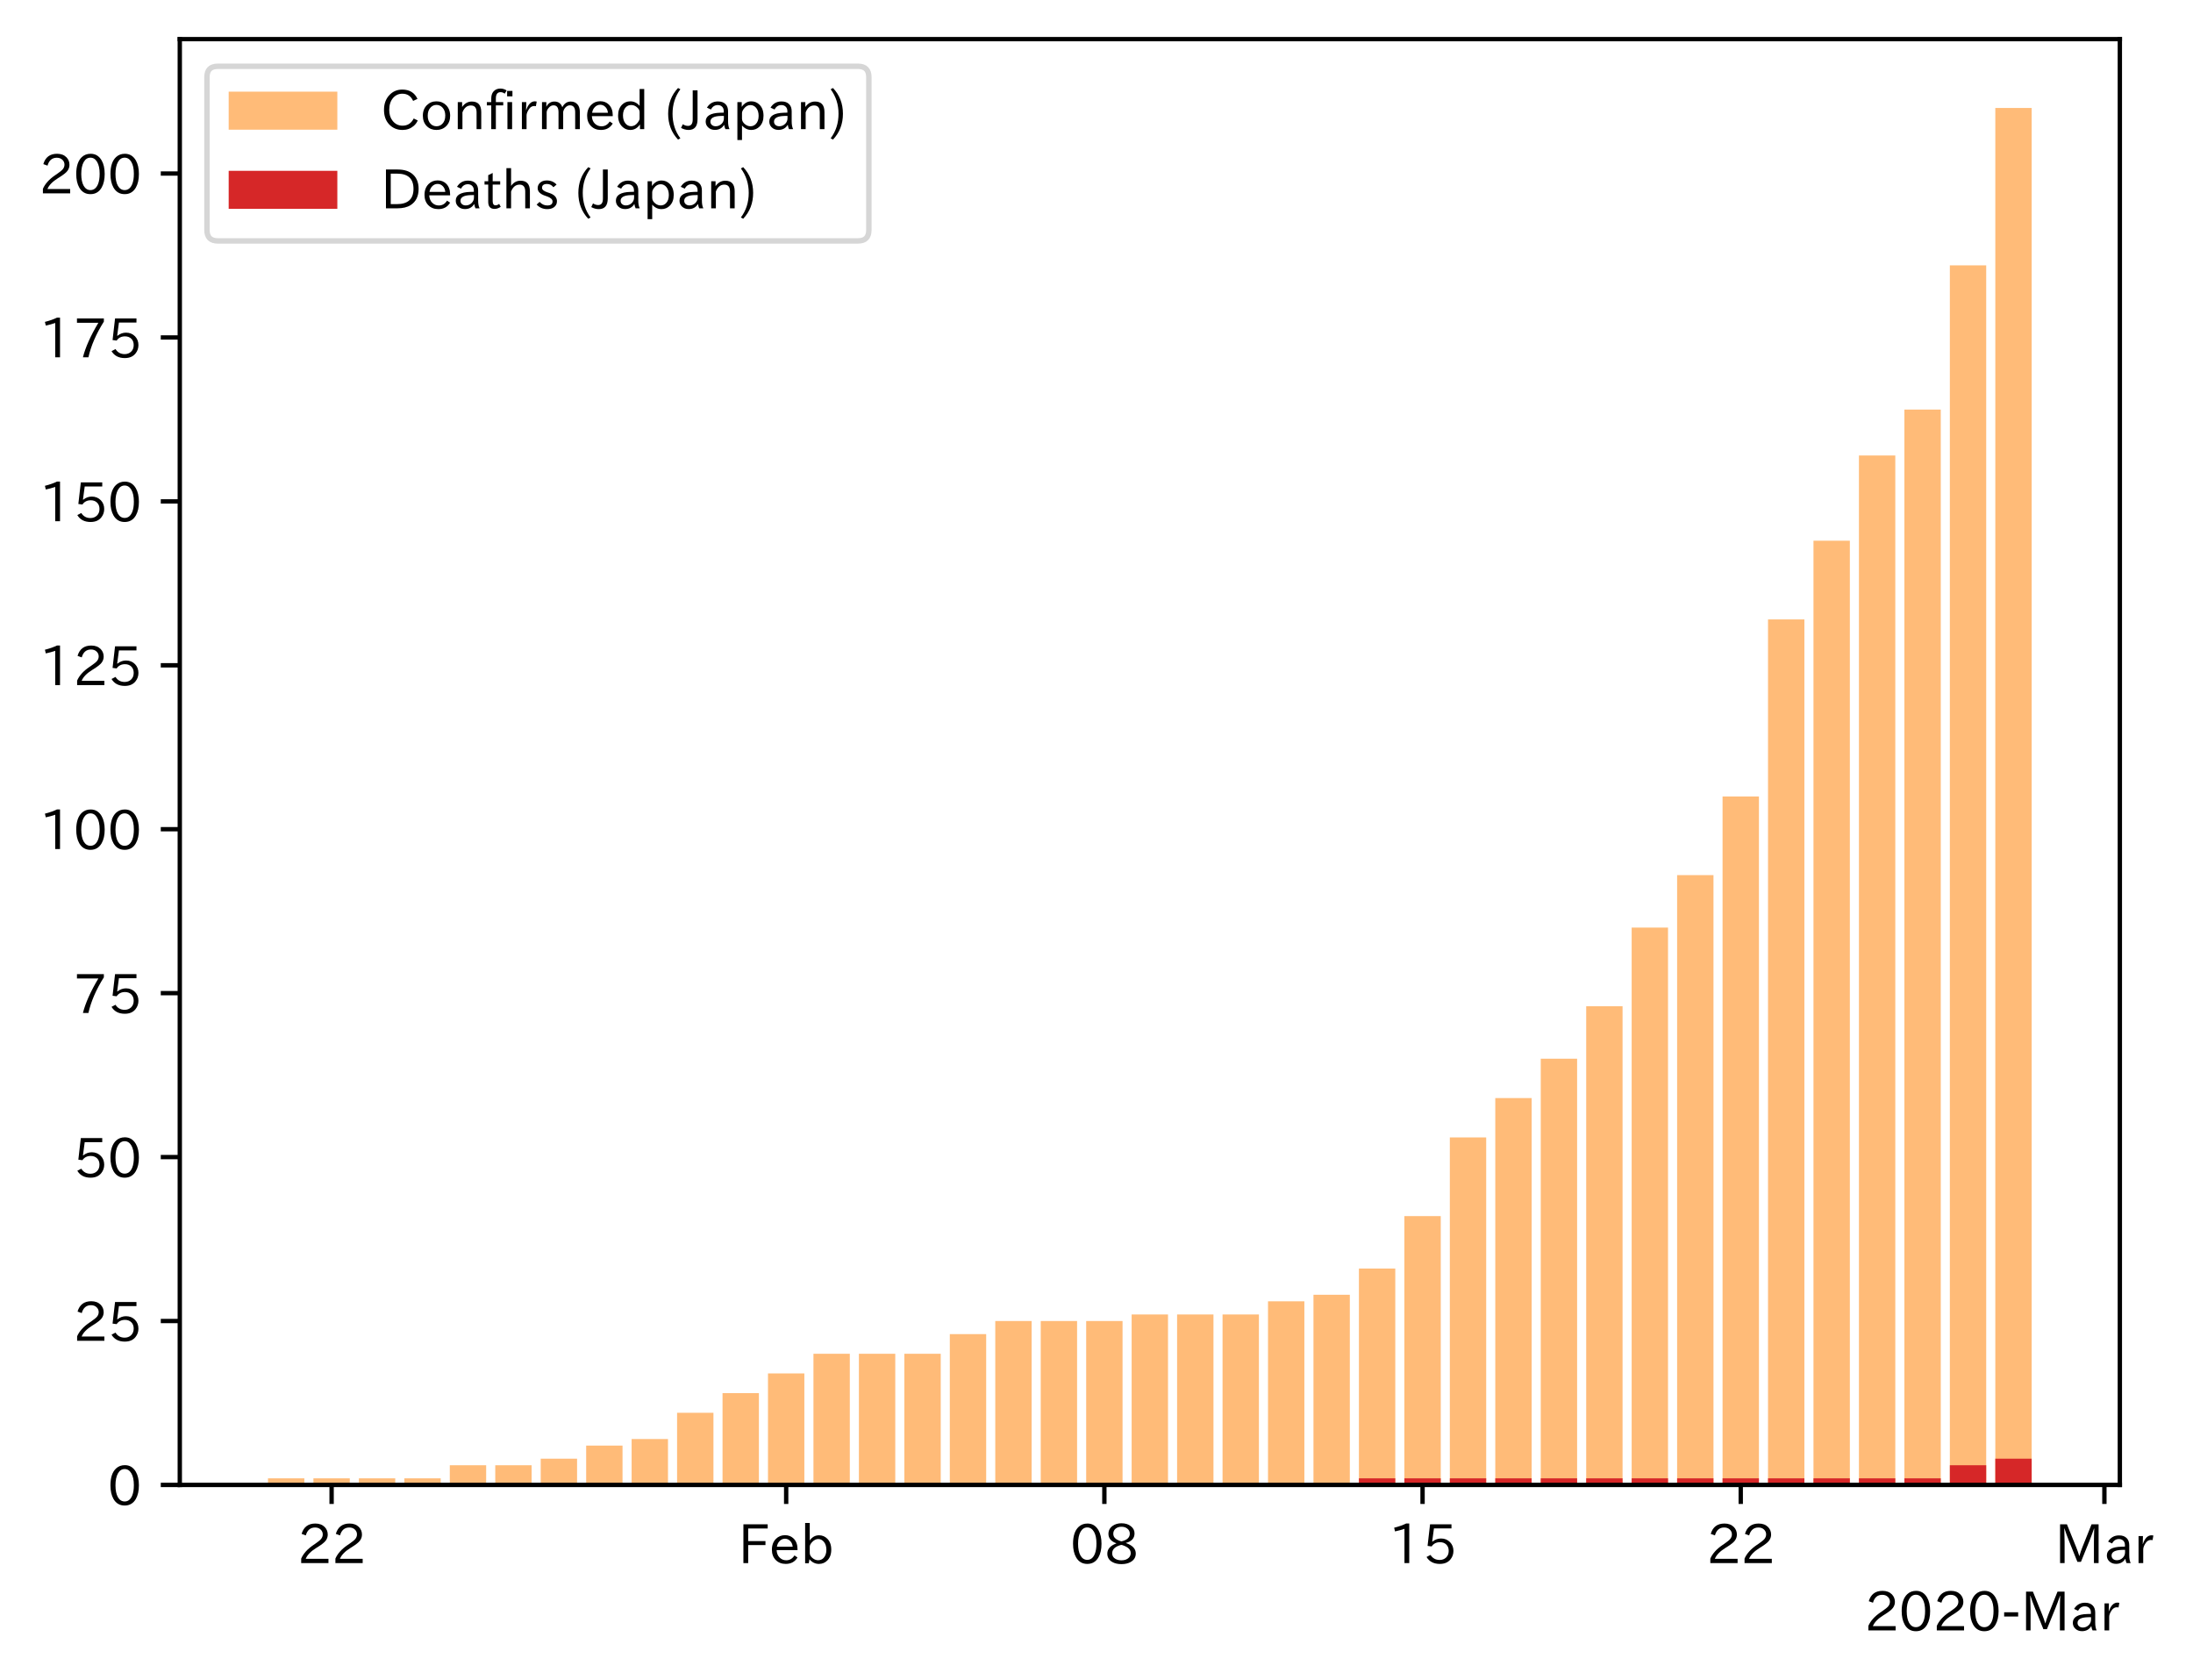 <?xml version="1.0" encoding="utf-8" standalone="no"?>
<!DOCTYPE svg PUBLIC "-//W3C//DTD SVG 1.1//EN"
  "http://www.w3.org/Graphics/SVG/1.1/DTD/svg11.dtd">
<!-- Created with matplotlib (https://matplotlib.org/) -->
<svg height="309.293pt" version="1.1" viewBox="0 0 403.68 309.293" width="403.68pt" xmlns="http://www.w3.org/2000/svg" xmlns:xlink="http://www.w3.org/1999/xlink">
 <defs>
  <style type="text/css">
*{stroke-linecap:butt;stroke-linejoin:round;}
  </style>
 </defs>
 <g id="figure_1">
  <g id="patch_1">
   <path d="M 0 309.293 
L 403.68 309.293 
L 403.68 0 
L 0 0 
z
" style="fill:#ffffff;"/>
  </g>
  <g id="axes_1">
   <g id="patch_2">
    <path d="M 33.095 273.312 
L 390.215 273.312 
L 390.215 7.2 
L 33.095 7.2 
z
" style="fill:#ffffff;"/>
   </g>
   <g id="patch_3">
    <path clip-path="url(#p8fdca7f5cc)" d="M 49.328 273.312 
L 56.022 273.312 
L 56.022 272.105 
L 49.328 272.105 
z
" style="fill:#ffbb78;"/>
   </g>
   <g id="patch_4">
    <path clip-path="url(#p8fdca7f5cc)" d="M 57.695 273.312 
L 64.389 273.312 
L 64.389 272.105 
L 57.695 272.105 
z
" style="fill:#ffbb78;"/>
   </g>
   <g id="patch_5">
    <path clip-path="url(#p8fdca7f5cc)" d="M 66.063 273.312 
L 72.757 273.312 
L 72.757 272.105 
L 66.063 272.105 
z
" style="fill:#ffbb78;"/>
   </g>
   <g id="patch_6">
    <path clip-path="url(#p8fdca7f5cc)" d="M 74.43 273.312 
L 81.124 273.312 
L 81.124 272.105 
L 74.43 272.105 
z
" style="fill:#ffbb78;"/>
   </g>
   <g id="patch_7">
    <path clip-path="url(#p8fdca7f5cc)" d="M 82.798 273.312 
L 89.491 273.312 
L 89.491 269.691 
L 82.798 269.691 
z
" style="fill:#ffbb78;"/>
   </g>
   <g id="patch_8">
    <path clip-path="url(#p8fdca7f5cc)" d="M 91.165 273.312 
L 97.859 273.312 
L 97.859 269.691 
L 91.165 269.691 
z
" style="fill:#ffbb78;"/>
   </g>
   <g id="patch_9">
    <path clip-path="url(#p8fdca7f5cc)" d="M 99.532 273.312 
L 106.226 273.312 
L 106.226 268.485 
L 99.532 268.485 
z
" style="fill:#ffbb78;"/>
   </g>
   <g id="patch_10">
    <path clip-path="url(#p8fdca7f5cc)" d="M 107.9 273.312 
L 114.594 273.312 
L 114.594 266.071 
L 107.9 266.071 
z
" style="fill:#ffbb78;"/>
   </g>
   <g id="patch_11">
    <path clip-path="url(#p8fdca7f5cc)" d="M 116.267 273.312 
L 122.961 273.312 
L 122.961 264.864 
L 116.267 264.864 
z
" style="fill:#ffbb78;"/>
   </g>
   <g id="patch_12">
    <path clip-path="url(#p8fdca7f5cc)" d="M 124.635 273.312 
L 131.328 273.312 
L 131.328 260.037 
L 124.635 260.037 
z
" style="fill:#ffbb78;"/>
   </g>
   <g id="patch_13">
    <path clip-path="url(#p8fdca7f5cc)" d="M 133.002 273.312 
L 139.696 273.312 
L 139.696 256.416 
L 133.002 256.416 
z
" style="fill:#ffbb78;"/>
   </g>
   <g id="patch_14">
    <path clip-path="url(#p8fdca7f5cc)" d="M 141.369 273.312 
L 148.063 273.312 
L 148.063 252.795 
L 141.369 252.795 
z
" style="fill:#ffbb78;"/>
   </g>
   <g id="patch_15">
    <path clip-path="url(#p8fdca7f5cc)" d="M 149.737 273.312 
L 156.431 273.312 
L 156.431 249.175 
L 149.737 249.175 
z
" style="fill:#ffbb78;"/>
   </g>
   <g id="patch_16">
    <path clip-path="url(#p8fdca7f5cc)" d="M 158.104 273.312 
L 164.798 273.312 
L 164.798 249.175 
L 158.104 249.175 
z
" style="fill:#ffbb78;"/>
   </g>
   <g id="patch_17">
    <path clip-path="url(#p8fdca7f5cc)" d="M 166.471 273.312 
L 173.165 273.312 
L 173.165 249.175 
L 166.471 249.175 
z
" style="fill:#ffbb78;"/>
   </g>
   <g id="patch_18">
    <path clip-path="url(#p8fdca7f5cc)" d="M 174.839 273.312 
L 181.533 273.312 
L 181.533 245.554 
L 174.839 245.554 
z
" style="fill:#ffbb78;"/>
   </g>
   <g id="patch_19">
    <path clip-path="url(#p8fdca7f5cc)" d="M 183.206 273.312 
L 189.9 273.312 
L 189.9 243.141 
L 183.206 243.141 
z
" style="fill:#ffbb78;"/>
   </g>
   <g id="patch_20">
    <path clip-path="url(#p8fdca7f5cc)" d="M 191.574 273.312 
L 198.267 273.312 
L 198.267 243.141 
L 191.574 243.141 
z
" style="fill:#ffbb78;"/>
   </g>
   <g id="patch_21">
    <path clip-path="url(#p8fdca7f5cc)" d="M 199.941 273.312 
L 206.635 273.312 
L 206.635 243.141 
L 199.941 243.141 
z
" style="fill:#ffbb78;"/>
   </g>
   <g id="patch_22">
    <path clip-path="url(#p8fdca7f5cc)" d="M 208.308 273.312 
L 215.002 273.312 
L 215.002 241.934 
L 208.308 241.934 
z
" style="fill:#ffbb78;"/>
   </g>
   <g id="patch_23">
    <path clip-path="url(#p8fdca7f5cc)" d="M 216.676 273.312 
L 223.37 273.312 
L 223.37 241.934 
L 216.676 241.934 
z
" style="fill:#ffbb78;"/>
   </g>
   <g id="patch_24">
    <path clip-path="url(#p8fdca7f5cc)" d="M 225.043 273.312 
L 231.737 273.312 
L 231.737 241.934 
L 225.043 241.934 
z
" style="fill:#ffbb78;"/>
   </g>
   <g id="patch_25">
    <path clip-path="url(#p8fdca7f5cc)" d="M 233.411 273.312 
L 240.104 273.312 
L 240.104 239.52 
L 233.411 239.52 
z
" style="fill:#ffbb78;"/>
   </g>
   <g id="patch_26">
    <path clip-path="url(#p8fdca7f5cc)" d="M 241.778 273.312 
L 248.472 273.312 
L 248.472 238.313 
L 241.778 238.313 
z
" style="fill:#ffbb78;"/>
   </g>
   <g id="patch_27">
    <path clip-path="url(#p8fdca7f5cc)" d="M 250.145 273.312 
L 256.839 273.312 
L 256.839 233.486 
L 250.145 233.486 
z
" style="fill:#ffbb78;"/>
   </g>
   <g id="patch_28">
    <path clip-path="url(#p8fdca7f5cc)" d="M 258.513 273.312 
L 265.207 273.312 
L 265.207 223.831 
L 258.513 223.831 
z
" style="fill:#ffbb78;"/>
   </g>
   <g id="patch_29">
    <path clip-path="url(#p8fdca7f5cc)" d="M 266.88 273.312 
L 273.574 273.312 
L 273.574 209.349 
L 266.88 209.349 
z
" style="fill:#ffbb78;"/>
   </g>
   <g id="patch_30">
    <path clip-path="url(#p8fdca7f5cc)" d="M 275.247 273.312 
L 281.941 273.312 
L 281.941 202.107 
L 275.247 202.107 
z
" style="fill:#ffbb78;"/>
   </g>
   <g id="patch_31">
    <path clip-path="url(#p8fdca7f5cc)" d="M 283.615 273.312 
L 290.309 273.312 
L 290.309 194.866 
L 283.615 194.866 
z
" style="fill:#ffbb78;"/>
   </g>
   <g id="patch_32">
    <path clip-path="url(#p8fdca7f5cc)" d="M 291.982 273.312 
L 298.676 273.312 
L 298.676 185.211 
L 291.982 185.211 
z
" style="fill:#ffbb78;"/>
   </g>
   <g id="patch_33">
    <path clip-path="url(#p8fdca7f5cc)" d="M 300.35 273.312 
L 307.044 273.312 
L 307.044 170.729 
L 300.35 170.729 
z
" style="fill:#ffbb78;"/>
   </g>
   <g id="patch_34">
    <path clip-path="url(#p8fdca7f5cc)" d="M 308.717 273.312 
L 315.411 273.312 
L 315.411 161.074 
L 308.717 161.074 
z
" style="fill:#ffbb78;"/>
   </g>
   <g id="patch_35">
    <path clip-path="url(#p8fdca7f5cc)" d="M 317.084 273.312 
L 323.778 273.312 
L 323.778 146.592 
L 317.084 146.592 
z
" style="fill:#ffbb78;"/>
   </g>
   <g id="patch_36">
    <path clip-path="url(#p8fdca7f5cc)" d="M 325.452 273.312 
L 332.146 273.312 
L 332.146 114.007 
L 325.452 114.007 
z
" style="fill:#ffbb78;"/>
   </g>
   <g id="patch_37">
    <path clip-path="url(#p8fdca7f5cc)" d="M 333.819 273.312 
L 340.513 273.312 
L 340.513 99.525 
L 333.819 99.525 
z
" style="fill:#ffbb78;"/>
   </g>
   <g id="patch_38">
    <path clip-path="url(#p8fdca7f5cc)" d="M 342.187 273.312 
L 348.88 273.312 
L 348.88 83.835 
L 342.187 83.835 
z
" style="fill:#ffbb78;"/>
   </g>
   <g id="patch_39">
    <path clip-path="url(#p8fdca7f5cc)" d="M 350.554 273.312 
L 357.248 273.312 
L 357.248 75.387 
L 350.554 75.387 
z
" style="fill:#ffbb78;"/>
   </g>
   <g id="patch_40">
    <path clip-path="url(#p8fdca7f5cc)" d="M 358.921 273.312 
L 365.615 273.312 
L 365.615 48.837 
L 358.921 48.837 
z
" style="fill:#ffbb78;"/>
   </g>
   <g id="patch_41">
    <path clip-path="url(#p8fdca7f5cc)" d="M 367.289 273.312 
L 373.983 273.312 
L 373.983 19.872 
L 367.289 19.872 
z
" style="fill:#ffbb78;"/>
   </g>
   <g id="patch_42">
    <path clip-path="url(#p8fdca7f5cc)" d="M 49.328 273.312 
L 56.022 273.312 
L 56.022 273.312 
L 49.328 273.312 
z
" style="fill:#d62728;"/>
   </g>
   <g id="patch_43">
    <path clip-path="url(#p8fdca7f5cc)" d="M 57.695 273.312 
L 64.389 273.312 
L 64.389 273.312 
L 57.695 273.312 
z
" style="fill:#d62728;"/>
   </g>
   <g id="patch_44">
    <path clip-path="url(#p8fdca7f5cc)" d="M 66.063 273.312 
L 72.757 273.312 
L 72.757 273.312 
L 66.063 273.312 
z
" style="fill:#d62728;"/>
   </g>
   <g id="patch_45">
    <path clip-path="url(#p8fdca7f5cc)" d="M 74.43 273.312 
L 81.124 273.312 
L 81.124 273.312 
L 74.43 273.312 
z
" style="fill:#d62728;"/>
   </g>
   <g id="patch_46">
    <path clip-path="url(#p8fdca7f5cc)" d="M 82.798 273.312 
L 89.491 273.312 
L 89.491 273.312 
L 82.798 273.312 
z
" style="fill:#d62728;"/>
   </g>
   <g id="patch_47">
    <path clip-path="url(#p8fdca7f5cc)" d="M 91.165 273.312 
L 97.859 273.312 
L 97.859 273.312 
L 91.165 273.312 
z
" style="fill:#d62728;"/>
   </g>
   <g id="patch_48">
    <path clip-path="url(#p8fdca7f5cc)" d="M 99.532 273.312 
L 106.226 273.312 
L 106.226 273.312 
L 99.532 273.312 
z
" style="fill:#d62728;"/>
   </g>
   <g id="patch_49">
    <path clip-path="url(#p8fdca7f5cc)" d="M 107.9 273.312 
L 114.594 273.312 
L 114.594 273.312 
L 107.9 273.312 
z
" style="fill:#d62728;"/>
   </g>
   <g id="patch_50">
    <path clip-path="url(#p8fdca7f5cc)" d="M 116.267 273.312 
L 122.961 273.312 
L 122.961 273.312 
L 116.267 273.312 
z
" style="fill:#d62728;"/>
   </g>
   <g id="patch_51">
    <path clip-path="url(#p8fdca7f5cc)" d="M 124.635 273.312 
L 131.328 273.312 
L 131.328 273.312 
L 124.635 273.312 
z
" style="fill:#d62728;"/>
   </g>
   <g id="patch_52">
    <path clip-path="url(#p8fdca7f5cc)" d="M 133.002 273.312 
L 139.696 273.312 
L 139.696 273.312 
L 133.002 273.312 
z
" style="fill:#d62728;"/>
   </g>
   <g id="patch_53">
    <path clip-path="url(#p8fdca7f5cc)" d="M 141.369 273.312 
L 148.063 273.312 
L 148.063 273.312 
L 141.369 273.312 
z
" style="fill:#d62728;"/>
   </g>
   <g id="patch_54">
    <path clip-path="url(#p8fdca7f5cc)" d="M 149.737 273.312 
L 156.431 273.312 
L 156.431 273.312 
L 149.737 273.312 
z
" style="fill:#d62728;"/>
   </g>
   <g id="patch_55">
    <path clip-path="url(#p8fdca7f5cc)" d="M 158.104 273.312 
L 164.798 273.312 
L 164.798 273.312 
L 158.104 273.312 
z
" style="fill:#d62728;"/>
   </g>
   <g id="patch_56">
    <path clip-path="url(#p8fdca7f5cc)" d="M 166.471 273.312 
L 173.165 273.312 
L 173.165 273.312 
L 166.471 273.312 
z
" style="fill:#d62728;"/>
   </g>
   <g id="patch_57">
    <path clip-path="url(#p8fdca7f5cc)" d="M 174.839 273.312 
L 181.533 273.312 
L 181.533 273.312 
L 174.839 273.312 
z
" style="fill:#d62728;"/>
   </g>
   <g id="patch_58">
    <path clip-path="url(#p8fdca7f5cc)" d="M 183.206 273.312 
L 189.9 273.312 
L 189.9 273.312 
L 183.206 273.312 
z
" style="fill:#d62728;"/>
   </g>
   <g id="patch_59">
    <path clip-path="url(#p8fdca7f5cc)" d="M 191.574 273.312 
L 198.267 273.312 
L 198.267 273.312 
L 191.574 273.312 
z
" style="fill:#d62728;"/>
   </g>
   <g id="patch_60">
    <path clip-path="url(#p8fdca7f5cc)" d="M 199.941 273.312 
L 206.635 273.312 
L 206.635 273.312 
L 199.941 273.312 
z
" style="fill:#d62728;"/>
   </g>
   <g id="patch_61">
    <path clip-path="url(#p8fdca7f5cc)" d="M 208.308 273.312 
L 215.002 273.312 
L 215.002 273.312 
L 208.308 273.312 
z
" style="fill:#d62728;"/>
   </g>
   <g id="patch_62">
    <path clip-path="url(#p8fdca7f5cc)" d="M 216.676 273.312 
L 223.37 273.312 
L 223.37 273.312 
L 216.676 273.312 
z
" style="fill:#d62728;"/>
   </g>
   <g id="patch_63">
    <path clip-path="url(#p8fdca7f5cc)" d="M 225.043 273.312 
L 231.737 273.312 
L 231.737 273.312 
L 225.043 273.312 
z
" style="fill:#d62728;"/>
   </g>
   <g id="patch_64">
    <path clip-path="url(#p8fdca7f5cc)" d="M 233.411 273.312 
L 240.104 273.312 
L 240.104 273.312 
L 233.411 273.312 
z
" style="fill:#d62728;"/>
   </g>
   <g id="patch_65">
    <path clip-path="url(#p8fdca7f5cc)" d="M 241.778 273.312 
L 248.472 273.312 
L 248.472 273.312 
L 241.778 273.312 
z
" style="fill:#d62728;"/>
   </g>
   <g id="patch_66">
    <path clip-path="url(#p8fdca7f5cc)" d="M 250.145 273.312 
L 256.839 273.312 
L 256.839 272.105 
L 250.145 272.105 
z
" style="fill:#d62728;"/>
   </g>
   <g id="patch_67">
    <path clip-path="url(#p8fdca7f5cc)" d="M 258.513 273.312 
L 265.207 273.312 
L 265.207 272.105 
L 258.513 272.105 
z
" style="fill:#d62728;"/>
   </g>
   <g id="patch_68">
    <path clip-path="url(#p8fdca7f5cc)" d="M 266.88 273.312 
L 273.574 273.312 
L 273.574 272.105 
L 266.88 272.105 
z
" style="fill:#d62728;"/>
   </g>
   <g id="patch_69">
    <path clip-path="url(#p8fdca7f5cc)" d="M 275.247 273.312 
L 281.941 273.312 
L 281.941 272.105 
L 275.247 272.105 
z
" style="fill:#d62728;"/>
   </g>
   <g id="patch_70">
    <path clip-path="url(#p8fdca7f5cc)" d="M 283.615 273.312 
L 290.309 273.312 
L 290.309 272.105 
L 283.615 272.105 
z
" style="fill:#d62728;"/>
   </g>
   <g id="patch_71">
    <path clip-path="url(#p8fdca7f5cc)" d="M 291.982 273.312 
L 298.676 273.312 
L 298.676 272.105 
L 291.982 272.105 
z
" style="fill:#d62728;"/>
   </g>
   <g id="patch_72">
    <path clip-path="url(#p8fdca7f5cc)" d="M 300.35 273.312 
L 307.044 273.312 
L 307.044 272.105 
L 300.35 272.105 
z
" style="fill:#d62728;"/>
   </g>
   <g id="patch_73">
    <path clip-path="url(#p8fdca7f5cc)" d="M 308.717 273.312 
L 315.411 273.312 
L 315.411 272.105 
L 308.717 272.105 
z
" style="fill:#d62728;"/>
   </g>
   <g id="patch_74">
    <path clip-path="url(#p8fdca7f5cc)" d="M 317.084 273.312 
L 323.778 273.312 
L 323.778 272.105 
L 317.084 272.105 
z
" style="fill:#d62728;"/>
   </g>
   <g id="patch_75">
    <path clip-path="url(#p8fdca7f5cc)" d="M 325.452 273.312 
L 332.146 273.312 
L 332.146 272.105 
L 325.452 272.105 
z
" style="fill:#d62728;"/>
   </g>
   <g id="patch_76">
    <path clip-path="url(#p8fdca7f5cc)" d="M 333.819 273.312 
L 340.513 273.312 
L 340.513 272.105 
L 333.819 272.105 
z
" style="fill:#d62728;"/>
   </g>
   <g id="patch_77">
    <path clip-path="url(#p8fdca7f5cc)" d="M 342.187 273.312 
L 348.88 273.312 
L 348.88 272.105 
L 342.187 272.105 
z
" style="fill:#d62728;"/>
   </g>
   <g id="patch_78">
    <path clip-path="url(#p8fdca7f5cc)" d="M 350.554 273.312 
L 357.248 273.312 
L 357.248 272.105 
L 350.554 272.105 
z
" style="fill:#d62728;"/>
   </g>
   <g id="patch_79">
    <path clip-path="url(#p8fdca7f5cc)" d="M 358.921 273.312 
L 365.615 273.312 
L 365.615 269.691 
L 358.921 269.691 
z
" style="fill:#d62728;"/>
   </g>
   <g id="patch_80">
    <path clip-path="url(#p8fdca7f5cc)" d="M 367.289 273.312 
L 373.983 273.312 
L 373.983 268.485 
L 367.289 268.485 
z
" style="fill:#d62728;"/>
   </g>
   <g id="matplotlib.axis_1">
    <g id="xtick_1">
     <g id="line2d_1">
      <defs>
       <path d="M 0 0 
L 0 3.5 
" id="m911dff36aa" style="stroke:#000000;stroke-width:0.8;"/>
      </defs>
      <g>
       <use style="stroke:#000000;stroke-width:0.8;" x="61.042" xlink:href="#m911dff36aa" y="273.312"/>
      </g>
     </g>
     <g id="text_1">
      <!-- 22 -->
      <defs>
       <path d="M 57.172 0.984 
L 6.984 0.984 
L 6.984 9.281 
Q 12.891 23.047 29.594 34.422 
L 32.375 36.281 
Q 40.922 42.141 43.609 45.406 
Q 46.688 49.266 46.688 53.812 
Q 46.688 58.938 43.062 62.547 
Q 39.062 66.547 32.562 66.547 
Q 19.531 66.547 15.484 52 
L 7.766 54.781 
Q 13.328 73.828 33.062 73.828 
Q 43.844 73.828 50.25 67.438 
Q 55.859 61.672 55.859 53.516 
Q 55.859 47.469 52.25 42.531 
Q 48.922 37.75 36.969 30.281 
L 34.859 29 
Q 19.625 19.578 15.281 8.891 
L 57.172 8.891 
z
" id="IPAexGothic-50"/>
      </defs>
      <g transform="translate(54.744 287.803)scale(0.1 -0.1)">
       <use xlink:href="#IPAexGothic-50"/>
       <use x="62.988" xlink:href="#IPAexGothic-50"/>
      </g>
     </g>
    </g>
    <g id="xtick_2">
     <g id="line2d_2">
      <g>
       <use style="stroke:#000000;stroke-width:0.8;" x="144.716" xlink:href="#m911dff36aa" y="273.312"/>
      </g>
     </g>
     <g id="text_2">
      <!-- Feb -->
      <defs>
       <path d="M 54.203 64.703 
L 18.312 64.703 
L 18.312 41.5 
L 50.094 41.5 
L 50.094 34.188 
L 18.312 34.188 
L 18.312 0.984 
L 9.516 0.984 
L 9.516 72.406 
L 54.203 72.406 
z
" id="IPAexGothic-70"/>
       <path d="M 13.484 24.906 
Q 13.922 16.266 18.891 11.281 
Q 23.969 6.203 31.203 6.203 
Q 40.719 6.203 46.297 15.094 
L 51.906 11.375 
Q 44.828 -0.484 30.172 -0.484 
Q 19.094 -0.484 11.969 6.594 
Q 4.781 13.812 4.781 25.641 
Q 4.781 38.188 12.312 45.703 
Q 19 52.391 29 52.391 
Q 38.422 52.391 44.781 46.188 
Q 51.906 38.969 51.906 26.906 
L 51.906 24.906 
z
M 43.062 31.203 
Q 42.328 37.984 38.281 41.891 
Q 34.281 45.906 28.812 45.906 
Q 22.469 45.906 17.969 40.484 
Q 14.891 36.812 13.969 31.203 
z
" id="IPAexGothic-101"/>
       <path d="M 17.578 42.672 
Q 24.219 52.203 34.672 52.203 
Q 43.562 52.203 49.859 45.906 
Q 57.172 38.578 57.172 25.688 
Q 57.172 13.094 49.859 5.812 
Q 43.562 -0.484 34.469 -0.484 
Q 24.359 -0.484 17 8.062 
L 15.766 0.688 
L 9.078 0.688 
L 9.078 74.906 
L 17.578 74.906 
z
M 17.578 31.203 
L 17.578 19.578 
Q 17.578 13.875 23.875 9.375 
Q 28.172 6.297 33.109 6.297 
Q 38.875 6.297 42.875 10.297 
Q 48.188 15.766 48.188 25.484 
Q 48.188 34.281 43.797 39.891 
Q 39.453 45.312 33.203 45.312 
Q 27.484 45.312 22.469 40.281 
Q 17.578 35.406 17.578 31.203 
z
" id="IPAexGothic-98"/>
      </defs>
      <g transform="translate(135.893 287.803)scale(0.1 -0.1)">
       <use xlink:href="#IPAexGothic-70"/>
       <use x="57.178" xlink:href="#IPAexGothic-101"/>
       <use x="114.062" xlink:href="#IPAexGothic-98"/>
      </g>
     </g>
    </g>
    <g id="xtick_3">
     <g id="line2d_3">
      <g>
       <use style="stroke:#000000;stroke-width:0.8;" x="203.288" xlink:href="#m911dff36aa" y="273.312"/>
      </g>
     </g>
     <g id="text_3">
      <!-- 08 -->
      <defs>
       <path d="M 31.844 73.828 
Q 45.016 73.828 52.094 61.625 
Q 57.719 51.953 57.719 36.625 
Q 57.719 21.438 52.094 11.578 
Q 45.125 -0.484 31.5 -0.484 
Q 17.922 -0.484 10.938 11.578 
Q 5.328 21.438 5.328 36.719 
Q 5.328 58.016 15.625 67.719 
Q 22.172 73.828 31.844 73.828 
z
M 31.5 66.656 
Q 23.688 66.656 19.188 58.734 
Q 14.594 50.734 14.594 36.625 
Q 14.594 22.75 19.094 14.797 
Q 23.641 6.984 31.5 6.984 
Q 40.922 6.984 45.453 18.016 
Q 48.438 25.344 48.438 37.109 
Q 48.438 50.875 43.844 58.734 
Q 39.203 66.656 31.5 66.656 
z
" id="IPAexGothic-48"/>
       <path d="M 39.703 37.891 
Q 57.812 31.734 57.812 18.703 
Q 57.812 8.453 48.438 3.078 
Q 41.609 -0.875 31.5 -0.875 
Q 21.344 -0.875 14.5 3.078 
Q 5.422 8.297 5.422 18.406 
Q 5.422 31.062 22.016 37.203 
L 22.016 37.5 
Q 7.516 42.719 7.516 54.828 
Q 7.516 64.062 15.328 69.625 
Q 21.969 74.312 31.547 74.312 
Q 42.234 74.312 48.922 68.797 
Q 55.516 63.578 55.516 55.719 
Q 55.516 42.281 39.703 38.188 
z
M 31.594 41.016 
Q 46.828 44.625 46.828 55.125 
Q 46.828 61.188 41.797 64.844 
Q 37.703 67.922 31.5 67.922 
Q 25.094 67.922 20.797 64.5 
Q 16.406 60.891 16.406 55.031 
Q 16.406 49.219 21.094 45.703 
Q 23.344 43.891 26.906 42.531 
Q 31 40.875 31.594 41.016 
z
M 30.906 34.516 
Q 14.406 30.172 14.406 19 
Q 14.406 12.109 20.516 8.688 
Q 25.094 6.109 31.391 6.109 
Q 40.234 6.109 45.016 10.891 
Q 48.531 14.406 48.531 19.531 
Q 48.531 24.906 43.656 28.906 
Q 40.766 31.156 36.719 32.812 
Q 31.984 34.719 30.906 34.516 
z
" id="IPAexGothic-56"/>
      </defs>
      <g transform="translate(196.989 287.803)scale(0.1 -0.1)">
       <use xlink:href="#IPAexGothic-48"/>
       <use x="62.988" xlink:href="#IPAexGothic-56"/>
      </g>
     </g>
    </g>
    <g id="xtick_4">
     <g id="line2d_4">
      <g>
       <use style="stroke:#000000;stroke-width:0.8;" x="261.86" xlink:href="#m911dff36aa" y="273.312"/>
      </g>
     </g>
     <g id="text_4">
      <!-- 15 -->
      <defs>
       <path d="M 38.484 0.984 
L 29.688 0.984 
L 29.688 64.109 
Q 21.438 61.281 12.312 59.328 
L 10.688 66.109 
Q 23.734 69.391 32.906 73.922 
L 38.484 73.922 
z
" id="IPAexGothic-49"/>
       <path d="M 18.406 40.672 
Q 25.531 46.297 33.938 46.297 
Q 44 46.297 50.641 39.5 
Q 56.844 33.016 56.844 23.391 
Q 56.844 14.656 51.516 8.016 
Q 44.828 -0.484 31.734 -0.484 
Q 14.984 -0.484 7.328 12.25 
L 14.656 16.062 
Q 20.453 6.781 31.453 6.781 
Q 38.531 6.781 43.266 11.188 
Q 48.141 15.828 48.141 23.484 
Q 48.141 30.719 43.844 35.016 
Q 39.359 39.5 32.125 39.5 
Q 21.969 39.5 16.75 31.688 
L 9.234 32.672 
L 13.812 72.406 
L 53.219 72.406 
L 53.219 64.891 
L 20.953 64.891 
L 17.719 40.672 
z
" id="IPAexGothic-53"/>
      </defs>
      <g transform="translate(255.561 287.803)scale(0.1 -0.1)">
       <use xlink:href="#IPAexGothic-49"/>
       <use x="62.988" xlink:href="#IPAexGothic-53"/>
      </g>
     </g>
    </g>
    <g id="xtick_5">
     <g id="line2d_5">
      <g>
       <use style="stroke:#000000;stroke-width:0.8;" x="320.431" xlink:href="#m911dff36aa" y="273.312"/>
      </g>
     </g>
     <g id="text_5">
      <!-- 22 -->
      <g transform="translate(314.133 287.803)scale(0.1 -0.1)">
       <use xlink:href="#IPAexGothic-50"/>
       <use x="62.988" xlink:href="#IPAexGothic-50"/>
      </g>
     </g>
    </g>
    <g id="xtick_6">
     <g id="line2d_6">
      <g>
       <use style="stroke:#000000;stroke-width:0.8;" x="387.37" xlink:href="#m911dff36aa" y="273.312"/>
      </g>
     </g>
     <g id="text_6">
      <!-- Mar -->
      <defs>
       <path d="M 80.422 0.984 
L 71.828 0.984 
L 71.828 39.594 
Q 71.828 51.266 72.406 64.594 
L 72.016 64.594 
Q 68.062 53.266 63.531 41.797 
L 47.906 3.266 
L 41.406 3.266 
L 25.641 42.578 
Q 20.75 54.781 17.625 64.703 
L 17.234 64.703 
Q 17.828 48.922 17.828 39.891 
L 17.828 0.984 
L 9.516 0.984 
L 9.516 72.406 
L 22.125 72.406 
L 39.109 30.375 
Q 42.141 23 44.828 14.156 
L 45.125 14.156 
Q 47.312 22.125 50.531 30.172 
L 67.438 72.406 
L 80.422 72.406 
z
" id="IPAexGothic-77"/>
       <path d="M 49.312 0.984 
L 41.75 0.984 
Q 39.984 4.734 39.547 8.688 
L 39.203 8.688 
Q 33.547 -0.391 22.312 -0.391 
Q 14.594 -0.391 9.719 4.5 
Q 5.422 8.797 5.422 14.984 
Q 5.422 30.422 32.031 31.203 
L 38.719 31.391 
L 38.719 33.984 
Q 38.719 39.203 35.75 42.188 
Q 32.625 45.312 27.734 45.312 
Q 19.344 45.312 15.141 37.156 
L 7.719 40.578 
Q 14.656 52 27.938 52 
Q 37.109 52 42.047 46.875 
Q 46.625 42.281 46.625 33.891 
L 46.625 15.578 
Q 46.625 6.25 49.312 0.984 
z
M 38.922 25.391 
L 33.453 25.297 
Q 14.109 24.859 14.109 14.891 
Q 14.109 11.375 16.406 9.078 
Q 19.234 6.297 23.828 6.297 
Q 30.219 6.297 34.906 10.984 
Q 38.922 15.141 38.922 21 
z
" id="IPAexGothic-97"/>
       <path d="M 36.078 51.812 
L 34.578 43.266 
Q 32.906 43.609 31.594 43.609 
Q 25.828 43.609 22.078 38.188 
Q 17.391 31.344 17.391 26.172 
L 17.391 0.984 
L 8.797 0.984 
L 8.797 50.781 
L 16.891 50.781 
L 16.5 35.984 
L 16.703 35.984 
Q 22.219 52.203 32.766 52.203 
Q 34.469 52.203 36.078 51.812 
z
" id="IPAexGothic-114"/>
      </defs>
      <g transform="translate(378.261 287.803)scale(0.1 -0.1)">
       <use xlink:href="#IPAexGothic-77"/>
       <use x="90.186" xlink:href="#IPAexGothic-97"/>
       <use x="145.166" xlink:href="#IPAexGothic-114"/>
      </g>
     </g>
    </g>
    <g id="text_7">
     <!-- 2020-Mar -->
     <defs>
      <path d="M 30.766 26.609 
L 4.984 26.609 
L 4.984 34.422 
L 30.766 34.422 
z
" id="IPAexGothic-45"/>
     </defs>
     <g transform="translate(343.223 300.193)scale(0.1 -0.1)">
      <use xlink:href="#IPAexGothic-50"/>
      <use x="62.988" xlink:href="#IPAexGothic-48"/>
      <use x="125.977" xlink:href="#IPAexGothic-50"/>
      <use x="188.965" xlink:href="#IPAexGothic-48"/>
      <use x="251.953" xlink:href="#IPAexGothic-45"/>
      <use x="287.744" xlink:href="#IPAexGothic-77"/>
      <use x="377.93" xlink:href="#IPAexGothic-97"/>
      <use x="432.91" xlink:href="#IPAexGothic-114"/>
     </g>
    </g>
   </g>
   <g id="matplotlib.axis_2">
    <g id="ytick_1">
     <g id="line2d_7">
      <defs>
       <path d="M 0 0 
L -3.5 0 
" id="m2aa8dbc59d" style="stroke:#000000;stroke-width:0.8;"/>
      </defs>
      <g>
       <use style="stroke:#000000;stroke-width:0.8;" x="33.095" xlink:href="#m2aa8dbc59d" y="273.312"/>
      </g>
     </g>
     <g id="text_8">
      <!-- 0 -->
      <g transform="translate(19.797 277.057)scale(0.1 -0.1)">
       <use xlink:href="#IPAexGothic-48"/>
      </g>
     </g>
    </g>
    <g id="ytick_2">
     <g id="line2d_8">
      <g>
       <use style="stroke:#000000;stroke-width:0.8;" x="33.095" xlink:href="#m2aa8dbc59d" y="243.141"/>
      </g>
     </g>
     <g id="text_9">
      <!-- 25 -->
      <g transform="translate(13.498 246.886)scale(0.1 -0.1)">
       <use xlink:href="#IPAexGothic-50"/>
       <use x="62.988" xlink:href="#IPAexGothic-53"/>
      </g>
     </g>
    </g>
    <g id="ytick_3">
     <g id="line2d_9">
      <g>
       <use style="stroke:#000000;stroke-width:0.8;" x="33.095" xlink:href="#m2aa8dbc59d" y="212.969"/>
      </g>
     </g>
     <g id="text_10">
      <!-- 50 -->
      <g transform="translate(13.498 216.714)scale(0.1 -0.1)">
       <use xlink:href="#IPAexGothic-53"/>
       <use x="62.988" xlink:href="#IPAexGothic-48"/>
      </g>
     </g>
    </g>
    <g id="ytick_4">
     <g id="line2d_10">
      <g>
       <use style="stroke:#000000;stroke-width:0.8;" x="33.095" xlink:href="#m2aa8dbc59d" y="182.798"/>
      </g>
     </g>
     <g id="text_11">
      <!-- 75 -->
      <defs>
       <path d="M 56.203 66.609 
Q 34.969 32.906 27.781 0.984 
L 17.672 0.984 
Q 24.703 28.656 46.094 64.5 
L 6.688 64.5 
L 6.688 72.406 
L 56.203 72.406 
z
" id="IPAexGothic-55"/>
      </defs>
      <g transform="translate(13.498 186.543)scale(0.1 -0.1)">
       <use xlink:href="#IPAexGothic-55"/>
       <use x="62.988" xlink:href="#IPAexGothic-53"/>
      </g>
     </g>
    </g>
    <g id="ytick_5">
     <g id="line2d_11">
      <g>
       <use style="stroke:#000000;stroke-width:0.8;" x="33.095" xlink:href="#m2aa8dbc59d" y="152.626"/>
      </g>
     </g>
     <g id="text_12">
      <!-- 100 -->
      <g transform="translate(7.2 156.372)scale(0.1 -0.1)">
       <use xlink:href="#IPAexGothic-49"/>
       <use x="62.988" xlink:href="#IPAexGothic-48"/>
       <use x="125.977" xlink:href="#IPAexGothic-48"/>
      </g>
     </g>
    </g>
    <g id="ytick_6">
     <g id="line2d_12">
      <g>
       <use style="stroke:#000000;stroke-width:0.8;" x="33.095" xlink:href="#m2aa8dbc59d" y="122.455"/>
      </g>
     </g>
     <g id="text_13">
      <!-- 125 -->
      <g transform="translate(7.2 126.2)scale(0.1 -0.1)">
       <use xlink:href="#IPAexGothic-49"/>
       <use x="62.988" xlink:href="#IPAexGothic-50"/>
       <use x="125.977" xlink:href="#IPAexGothic-53"/>
      </g>
     </g>
    </g>
    <g id="ytick_7">
     <g id="line2d_13">
      <g>
       <use style="stroke:#000000;stroke-width:0.8;" x="33.095" xlink:href="#m2aa8dbc59d" y="92.283"/>
      </g>
     </g>
     <g id="text_14">
      <!-- 150 -->
      <g transform="translate(7.2 96.029)scale(0.1 -0.1)">
       <use xlink:href="#IPAexGothic-49"/>
       <use x="62.988" xlink:href="#IPAexGothic-53"/>
       <use x="125.977" xlink:href="#IPAexGothic-48"/>
      </g>
     </g>
    </g>
    <g id="ytick_8">
     <g id="line2d_14">
      <g>
       <use style="stroke:#000000;stroke-width:0.8;" x="33.095" xlink:href="#m2aa8dbc59d" y="62.112"/>
      </g>
     </g>
     <g id="text_15">
      <!-- 175 -->
      <g transform="translate(7.2 65.857)scale(0.1 -0.1)">
       <use xlink:href="#IPAexGothic-49"/>
       <use x="62.988" xlink:href="#IPAexGothic-55"/>
       <use x="125.977" xlink:href="#IPAexGothic-53"/>
      </g>
     </g>
    </g>
    <g id="ytick_9">
     <g id="line2d_15">
      <g>
       <use style="stroke:#000000;stroke-width:0.8;" x="33.095" xlink:href="#m2aa8dbc59d" y="31.941"/>
      </g>
     </g>
     <g id="text_16">
      <!-- 200 -->
      <g transform="translate(7.2 35.686)scale(0.1 -0.1)">
       <use xlink:href="#IPAexGothic-50"/>
       <use x="62.988" xlink:href="#IPAexGothic-48"/>
       <use x="125.977" xlink:href="#IPAexGothic-48"/>
      </g>
     </g>
    </g>
   </g>
   <g id="patch_81">
    <path d="M 33.095 273.312 
L 33.095 7.2 
" style="fill:none;stroke:#000000;stroke-linecap:square;stroke-linejoin:miter;stroke-width:0.8;"/>
   </g>
   <g id="patch_82">
    <path d="M 390.215 273.312 
L 390.215 7.2 
" style="fill:none;stroke:#000000;stroke-linecap:square;stroke-linejoin:miter;stroke-width:0.8;"/>
   </g>
   <g id="patch_83">
    <path d="M 33.095 273.312 
L 390.215 273.312 
" style="fill:none;stroke:#000000;stroke-linecap:square;stroke-linejoin:miter;stroke-width:0.8;"/>
   </g>
   <g id="patch_84">
    <path d="M 33.095 7.2 
L 390.215 7.2 
" style="fill:none;stroke:#000000;stroke-linecap:square;stroke-linejoin:miter;stroke-width:0.8;"/>
   </g>
   <g id="legend_1">
    <g id="patch_85">
     <path d="M 40.095 44.341 
L 157.938 44.341 
Q 159.938 44.341 159.938 42.341 
L 159.938 14.2 
Q 159.938 12.2 157.938 12.2 
L 40.095 12.2 
Q 38.095 12.2 38.095 14.2 
L 38.095 42.341 
Q 38.095 44.341 40.095 44.341 
z
" style="fill:#ffffff;opacity:0.8;stroke:#cccccc;stroke-linejoin:miter;"/>
    </g>
    <g id="patch_86">
     <path d="M 42.095 23.87 
L 62.095 23.87 
L 62.095 16.87 
L 42.095 16.87 
z
" style="fill:#ffbb78;"/>
    </g>
    <g id="text_17">
     <!-- Confirmed (Japan) -->
     <defs>
      <path d="M 68.016 17 
Q 65.328 10.844 60.297 6.688 
Q 51.766 -0.484 39.984 -0.484 
Q 24.812 -0.484 14.984 10.203 
Q 5.906 20.219 5.906 36.422 
Q 5.906 53.219 15.828 63.719 
Q 25.297 73.828 39.594 73.828 
Q 59.578 73.828 67.531 56.688 
L 59.516 52.984 
Q 53.516 66.219 39.703 66.219 
Q 29.547 66.219 22.703 58.5 
Q 15.531 50.25 15.531 36.281 
Q 15.531 24.219 21.625 16.5 
Q 28.766 7.375 40.047 7.375 
Q 54 7.375 60.594 20.609 
z
" id="IPAexGothic-67"/>
      <path d="M 29.984 52.203 
Q 40.531 52.203 47.75 45.125 
Q 55.172 37.703 55.172 25.594 
Q 55.172 13.875 47.906 6.594 
Q 40.766 -0.484 29.984 -0.484 
Q 19.188 -0.484 12.203 6.5 
Q 4.891 13.766 4.891 25.875 
Q 4.891 37.703 12.312 45.125 
Q 19.391 52.203 29.984 52.203 
z
M 29.984 45.609 
Q 23.734 45.609 19.391 41.109 
Q 13.875 35.594 13.875 25.781 
Q 13.875 16.109 19.281 10.688 
Q 23.688 6.297 29.984 6.297 
Q 36.422 6.297 40.766 10.797 
Q 46.188 16.219 46.188 26.125 
Q 46.188 35.453 40.672 41.109 
Q 36.188 45.609 29.984 45.609 
z
" id="IPAexGothic-111"/>
      <path d="M 52 0.984 
L 43.406 0.984 
L 43.406 31.891 
Q 43.406 44.578 32.906 44.578 
Q 22.312 44.578 17.391 31.891 
L 17.391 0.984 
L 8.797 0.984 
L 8.797 50.781 
L 16.797 50.781 
L 16.797 41.797 
Q 23.828 51.812 34.719 51.812 
Q 52 51.812 52 32.375 
z
" id="IPAexGothic-110"/>
      <path d="M 38.375 72.219 
L 34.812 66.312 
Q 31.109 69.094 27.203 69.094 
Q 18.5 69.094 18.5 57.375 
L 18.5 50.781 
L 32.078 50.781 
L 32.078 44.672 
L 18.5 44.672 
L 18.5 0.984 
L 10.016 0.984 
L 10.016 44.672 
L 1.906 44.672 
L 1.906 50.781 
L 10.016 50.781 
L 10.016 57.172 
Q 10.016 65.438 13.922 70.062 
Q 18.75 75.688 26.703 75.688 
Q 33.062 75.688 38.375 72.219 
z
" id="IPAexGothic-102"/>
      <path d="M 18.406 61.375 
L 8.594 61.375 
L 8.594 71.391 
L 18.406 71.391 
z
M 17.781 0.984 
L 9.188 0.984 
L 9.188 50.781 
L 17.781 50.781 
z
" id="IPAexGothic-105"/>
      <path d="M 78.469 0.984 
L 69.875 0.984 
L 69.875 32.172 
Q 69.875 44.828 60.109 44.828 
Q 55.469 44.828 51.609 40.531 
Q 48.875 37.453 47.797 32.859 
L 47.797 0.984 
L 39.203 0.984 
L 39.203 32.281 
Q 39.203 44.828 29.984 44.828 
Q 25.094 44.828 21.391 40.531 
Q 17.391 36.031 17.391 31.891 
L 17.391 0.984 
L 8.797 0.984 
L 8.797 50.781 
L 16.797 50.781 
L 16.797 42.188 
Q 21.734 51.812 31.688 51.812 
Q 42.578 51.812 46.188 41.359 
Q 51.609 51.812 61.766 51.812 
Q 69.969 51.812 74.562 46 
Q 78.469 41.219 78.469 32.375 
z
" id="IPAexGothic-109"/>
      <path d="M 52.984 0.984 
L 45.172 0.984 
L 45.172 9.672 
Q 38.141 -0.484 27.391 -0.484 
Q 18.453 -0.484 12.312 5.812 
Q 4.891 13.188 4.891 25.984 
Q 4.891 38.531 12.062 45.906 
Q 18.266 52.203 27.391 52.203 
Q 37.25 52.203 44.484 43.891 
L 44.484 74.906 
L 52.984 74.906 
z
M 44.484 20.359 
L 44.484 32.766 
Q 44.484 37.703 38.375 42.281 
Q 34.078 45.406 28.953 45.406 
Q 23.188 45.406 19.188 41.406 
Q 13.875 36.078 13.875 26.219 
Q 13.875 17.328 18.266 11.719 
Q 22.516 6.391 28.859 6.391 
Q 36.281 6.391 41.5 13.672 
Q 44.484 17.719 44.484 20.359 
z
" id="IPAexGothic-100"/>
      <path id="IPAexGothic-32"/>
      <path d="M 30.125 -15.875 
L 25.828 -18.219 
Q 7.625 1.078 7.625 29.297 
Q 7.625 57.469 25.828 76.703 
L 30.125 74.422 
Q 15.719 55.031 15.719 29.391 
Q 15.719 3.172 30.125 -15.875 
z
" id="IPAexGothic-40"/>
      <path d="M 28.422 72.406 
L 28.422 19.281 
Q 28.422 -0.484 11.922 -0.484 
Q 4.734 -0.484 -1.953 3.266 
L 1.312 10.062 
Q 5.906 6.984 10.844 6.984 
Q 19.531 6.984 19.531 18.797 
L 19.531 72.406 
z
" id="IPAexGothic-74"/>
      <path d="M 16.797 42 
Q 23.828 52.203 34.469 52.203 
Q 43.266 52.203 49.562 45.906 
Q 56.891 38.578 56.891 25.688 
Q 56.891 13.141 49.656 5.812 
Q 43.359 -0.484 34.375 -0.484 
Q 24.516 -0.484 17.281 7.766 
L 17.281 -19 
L 8.797 -19 
L 8.797 50.781 
L 16.797 50.781 
z
M 17.281 30.469 
L 17.281 20.172 
Q 17.281 14.016 23.688 9.375 
Q 27.984 6.297 32.906 6.297 
Q 38.578 6.297 42.578 10.297 
Q 47.906 15.578 47.906 25.484 
Q 47.906 34.375 43.5 39.984 
Q 39.109 45.312 32.812 45.312 
Q 25.875 45.312 20.906 38.812 
Q 17.281 34.125 17.281 30.469 
z
" id="IPAexGothic-112"/>
      <path d="M 7.281 76.703 
Q 25.594 57.375 25.594 29.297 
Q 25.594 1.172 7.281 -18.219 
L 2.984 -15.875 
Q 17.484 3.375 17.484 29.391 
Q 17.484 54.828 2.984 74.422 
z
" id="IPAexGothic-41"/>
     </defs>
     <g transform="translate(70.095 23.87)scale(0.1 -0.1)">
      <use xlink:href="#IPAexGothic-67"/>
      <use x="72.51" xlink:href="#IPAexGothic-111"/>
      <use x="132.91" xlink:href="#IPAexGothic-110"/>
      <use x="193.311" xlink:href="#IPAexGothic-102"/>
      <use x="223.926" xlink:href="#IPAexGothic-105"/>
      <use x="250.928" xlink:href="#IPAexGothic-114"/>
      <use x="287.939" xlink:href="#IPAexGothic-109"/>
      <use x="375.049" xlink:href="#IPAexGothic-101"/>
      <use x="431.934" xlink:href="#IPAexGothic-100"/>
      <use x="494.336" xlink:href="#IPAexGothic-32"/>
      <use x="521.338" xlink:href="#IPAexGothic-40"/>
      <use x="554.639" xlink:href="#IPAexGothic-74"/>
      <use x="592.627" xlink:href="#IPAexGothic-97"/>
      <use x="647.607" xlink:href="#IPAexGothic-112"/>
      <use x="709.717" xlink:href="#IPAexGothic-97"/>
      <use x="764.697" xlink:href="#IPAexGothic-110"/>
      <use x="825.098" xlink:href="#IPAexGothic-41"/>
     </g>
    </g>
    <g id="patch_87">
     <path d="M 42.095 38.441 
L 62.095 38.441 
L 62.095 31.441 
L 42.095 31.441 
z
" style="fill:#d62728;"/>
    </g>
    <g id="text_18">
     <!-- Deaths (Japan) -->
     <defs>
      <path d="M 9.516 72.406 
L 31 72.406 
Q 49.359 72.406 59.234 63.281 
Q 69.625 53.812 69.625 36.812 
Q 69.625 16.359 54.938 6.891 
Q 45.703 0.984 30.328 0.984 
L 9.516 0.984 
z
M 18.312 8.688 
L 29.594 8.688 
Q 60.203 8.688 60.203 36.812 
Q 60.203 64.797 30.125 64.797 
L 18.312 64.797 
z
" id="IPAexGothic-68"/>
      <path d="M 33.203 3.766 
Q 27.641 -0.094 21.828 -0.094 
Q 10.203 -0.094 10.203 12.984 
L 10.203 44.672 
L 3.422 44.672 
L 3.422 50.781 
L 10.203 50.781 
L 10.203 61.969 
L 18.406 66.062 
L 18.406 50.781 
L 32.234 50.781 
L 32.234 44.672 
L 18.406 44.672 
L 18.406 14.156 
Q 18.406 6.5 23.641 6.5 
Q 27.156 6.5 30.328 9.188 
z
" id="IPAexGothic-116"/>
      <path d="M 52.297 0.984 
L 43.703 0.984 
L 43.703 31.891 
Q 43.703 44.578 33.297 44.578 
Q 22.609 44.578 17.672 31.891 
L 17.672 0.984 
L 9.078 0.984 
L 9.078 74.906 
L 17.672 74.906 
L 17.672 42.281 
Q 24.469 51.812 35.109 51.812 
Q 52.297 51.812 52.297 32.375 
z
" id="IPAexGothic-104"/>
      <path d="M 34.906 39.797 
Q 30.281 45.797 23.188 45.797 
Q 13.922 45.797 13.922 38.672 
Q 13.922 33.641 23.922 30.375 
L 27.203 29.297 
Q 41.406 24.656 41.406 13.969 
Q 41.406 6.781 35.5 2.688 
Q 30.812 -0.484 23.391 -0.484 
Q 11.969 -0.484 4 7.859 
L 9.422 12.797 
Q 15.578 6.203 23.688 6.203 
Q 33.297 6.203 33.297 13.672 
Q 33.297 19.344 22.703 23.094 
L 19.281 24.266 
Q 5.906 28.953 5.906 37.984 
Q 5.906 43.703 9.812 47.609 
Q 14.5 52.297 22.703 52.297 
Q 33.688 52.297 40.719 44.672 
z
" id="IPAexGothic-115"/>
     </defs>
     <g transform="translate(70.095 38.441)scale(0.1 -0.1)">
      <use xlink:href="#IPAexGothic-68"/>
      <use x="75.684" xlink:href="#IPAexGothic-101"/>
      <use x="132.568" xlink:href="#IPAexGothic-97"/>
      <use x="187.549" xlink:href="#IPAexGothic-116"/>
      <use x="222.168" xlink:href="#IPAexGothic-104"/>
      <use x="282.861" xlink:href="#IPAexGothic-115"/>
      <use x="329.053" xlink:href="#IPAexGothic-32"/>
      <use x="356.055" xlink:href="#IPAexGothic-40"/>
      <use x="389.355" xlink:href="#IPAexGothic-74"/>
      <use x="427.344" xlink:href="#IPAexGothic-97"/>
      <use x="482.324" xlink:href="#IPAexGothic-112"/>
      <use x="544.434" xlink:href="#IPAexGothic-97"/>
      <use x="599.414" xlink:href="#IPAexGothic-110"/>
      <use x="659.814" xlink:href="#IPAexGothic-41"/>
     </g>
    </g>
   </g>
  </g>
 </g>
 <defs>
  <clipPath id="p8fdca7f5cc">
   <rect height="266.112" width="357.12" x="33.095" y="7.2"/>
  </clipPath>
 </defs>
</svg>
